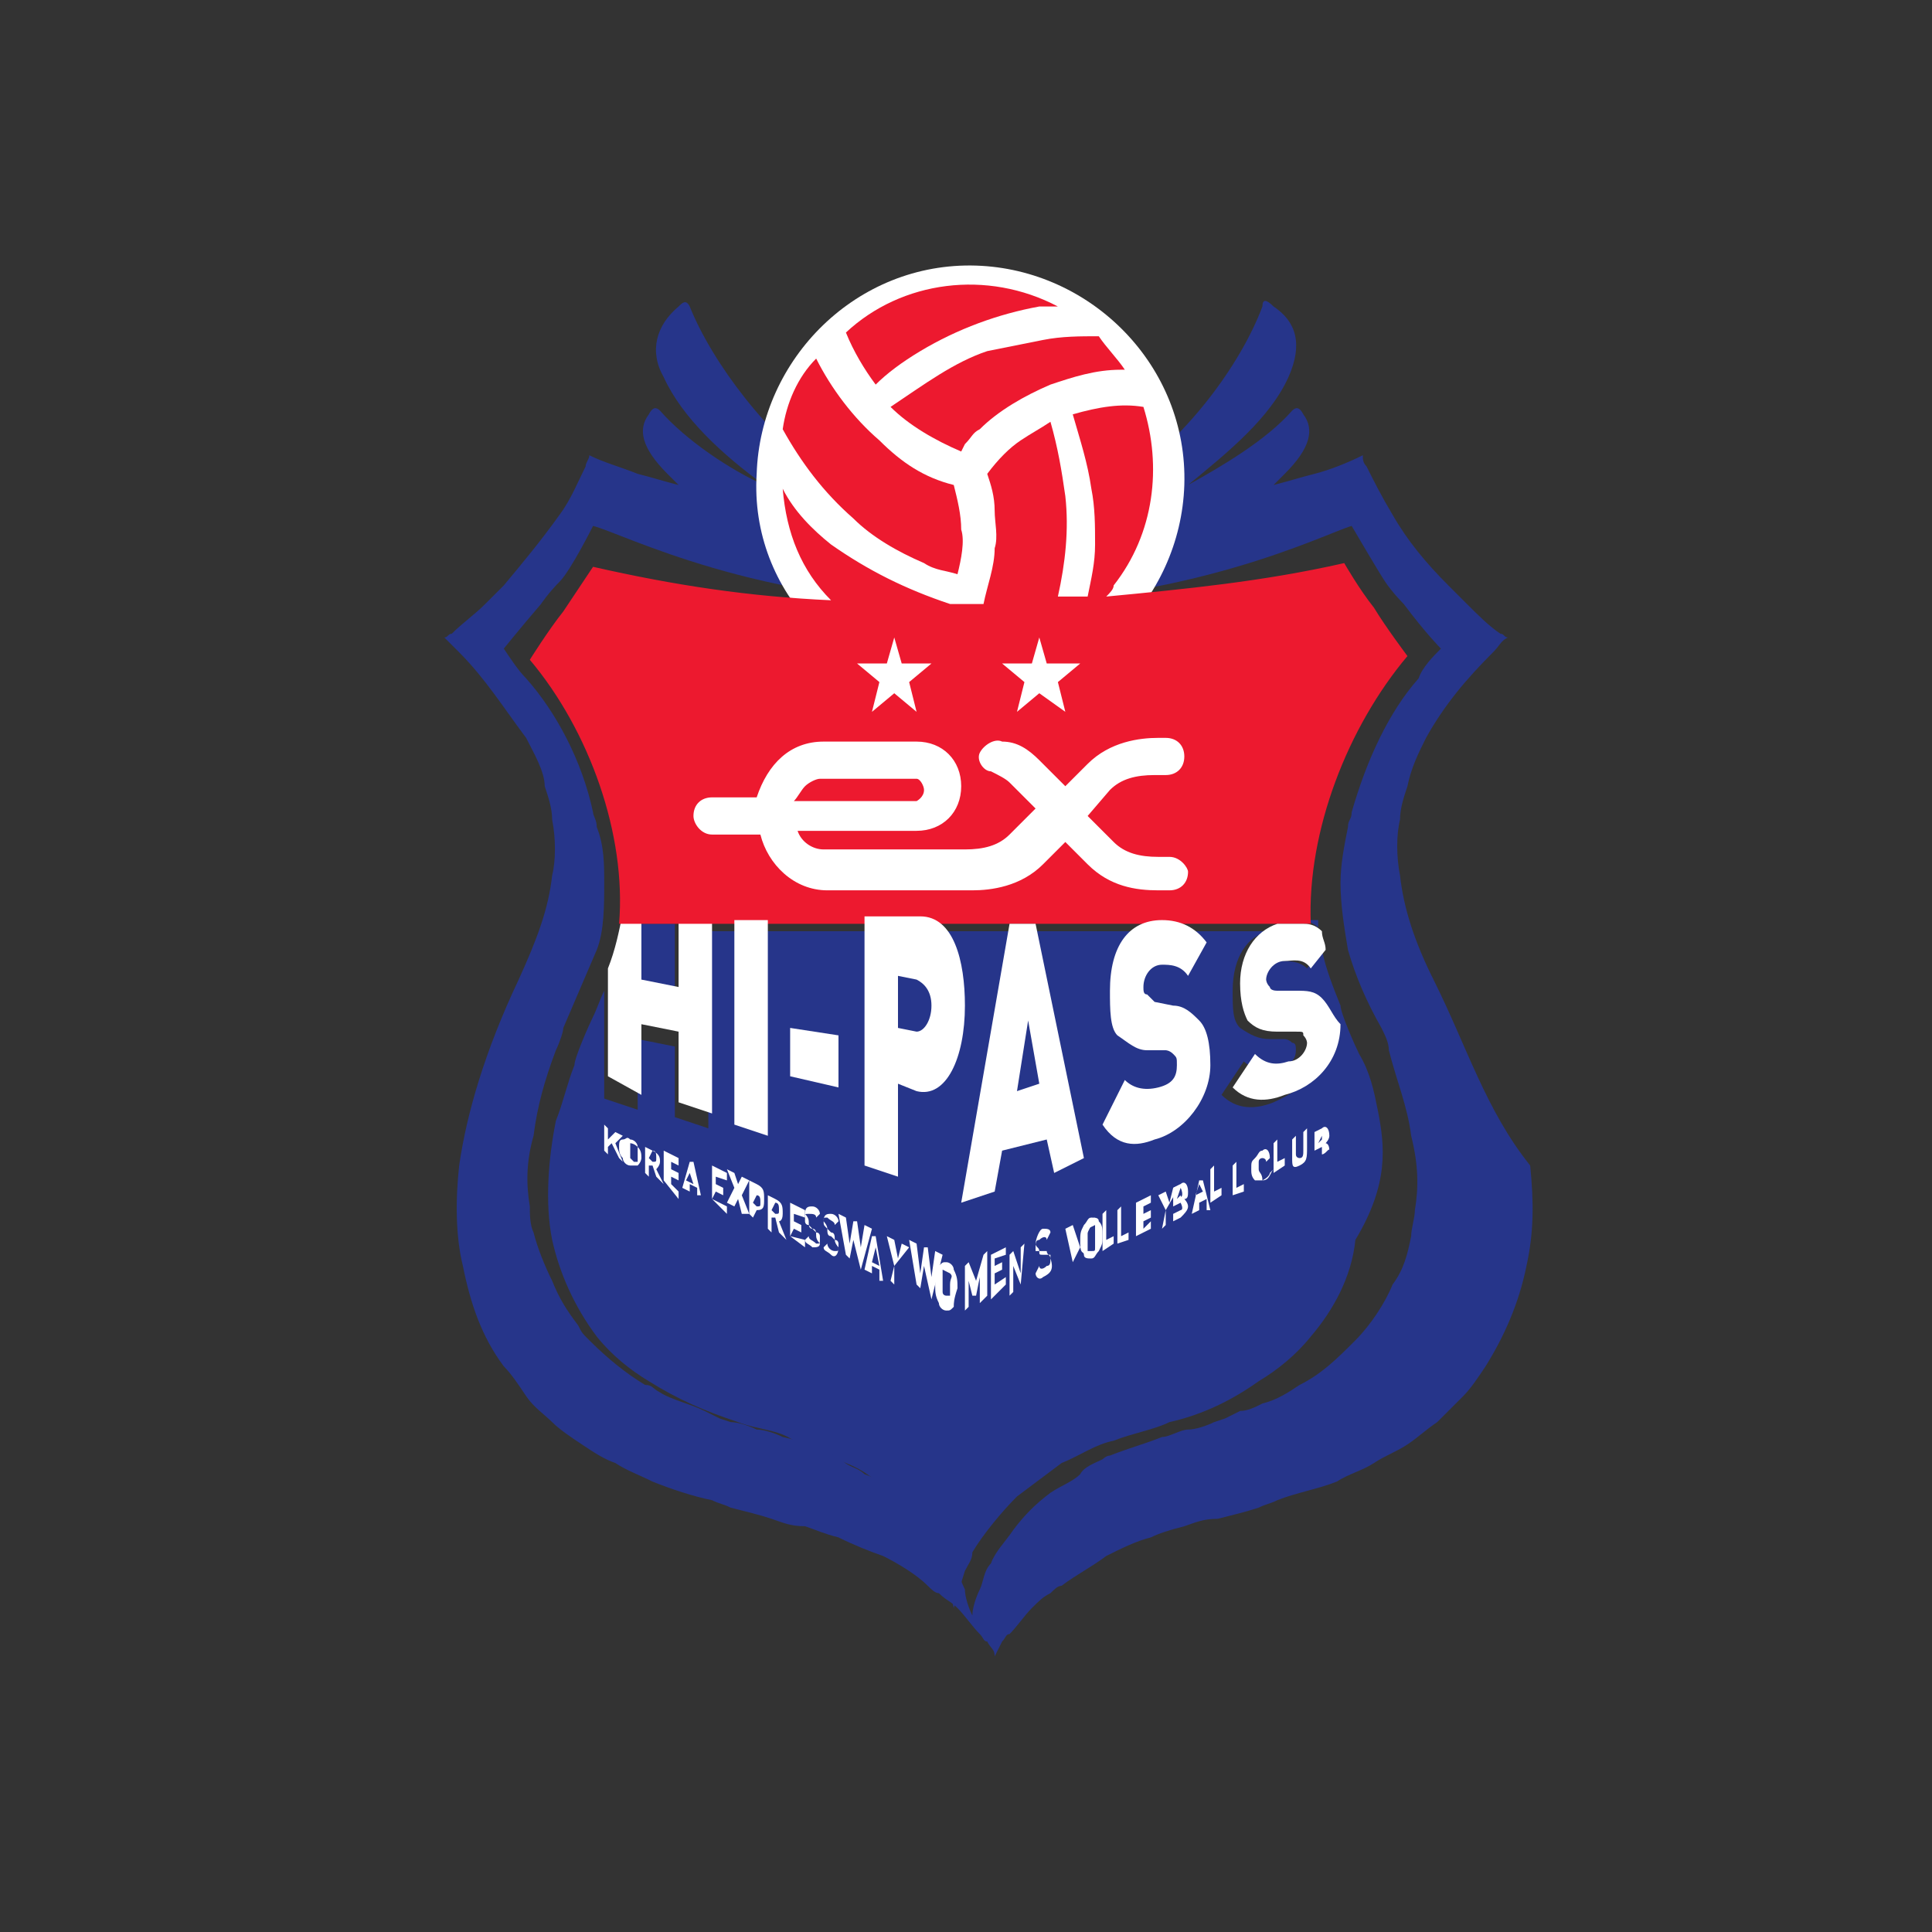 <?xml version="1.0" encoding="utf-8"?>
<!-- Generator: Adobe Illustrator 25.1.0, SVG Export Plug-In . SVG Version: 6.00 Build 0)  -->
<svg version="1.1" id="Layer_1" xmlns="http://www.w3.org/2000/svg" xmlns:xlink="http://www.w3.org/1999/xlink" x="0px" y="0px"
	 viewBox="0 0 250 250" style="enable-background:new 0 0 250 250;" xml:space="preserve">
<rect x="0" y="0" width="250" height="250" fill="#333333" stroke="none"/>
<style type="text/css">
	.st0{fill:#26358A;}
	.st1{fill:#FFFFFF;}
	.st2{fill:#ED192F;}
	.st3{fill:none;}
</style>
<g id="Layer_1_1_">
	<g transform="matrix(4.812 0 0 -4.812 -1774.917 5987.774)">
		<g>
			<path class="st0" d="M405.9,1214.5c-0.1,0.5-0.2,1-0.5,1.5c-0.1,0.2-0.5,1.1-0.5,1.3c-0.2,0.5-0.4,1-0.5,1.5l-0.4-0.5
				c-0.2,0.2-0.5,0.2-0.7,0.2c-0.3,0-0.5-0.2-0.5-0.5c0-0.1,0-0.2,0.1-0.2c0.1-0.1,0.2-0.1,0.2-0.1h0.5c0.3,0,0.5-0.1,0.7-0.2
				c0.2-0.2,0.3-0.5,0.3-0.9c0-0.9-0.6-1.5-1.5-1.9c-0.5-0.2-1-0.2-1.4,0.2l0.6,0.9c0.2-0.2,0.5-0.2,0.9-0.2
				c0.4,0.1,0.5,0.3,0.5,0.5c0,0.1,0,0.2-0.1,0.2c-0.1,0.1-0.2,0.1-0.2,0.1H403c-0.3,0-0.5,0.1-0.8,0.3c-0.2,0.2-0.2,0.5-0.2,1
				c0,0.9,0.4,1.5,1,1.6h-15.1v-5.3l-0.9,0.3v1.9l-1,0.2v-1.9l-0.9,0.3v2.9c-0.1-0.2-0.2-0.5-0.3-0.7c-0.1-0.2-0.5-1.1-0.5-1.3
				c-0.2-0.5-0.3-1-0.5-1.5c-0.2-1-0.3-2.2-0.1-3.2c0.2-0.9,0.6-1.8,1.2-2.6c0.4-0.5,0.9-0.9,1.4-1.2c0.8-0.5,1.5-0.8,2.4-1.1
				c0.5-0.2,1.1-0.2,1.5-0.5c0.5-0.2,1-0.4,1.4-0.6c0.5-0.2,0.9-0.5,1.2-0.9c0.5-0.5,0.9-0.9,1.2-1.5c0.1-0.2,0.2-0.3,0.2-0.5
				c0.2-0.3,0.2-0.6,0.3-1l0,0l0,0c0.1,0.3,0.2,0.7,0.3,1c0.1,0.2,0.2,0.3,0.2,0.5c0.3,0.5,0.8,1.1,1.2,1.5c0.4,0.3,0.8,0.6,1.2,0.9
				c0.5,0.2,0.9,0.5,1.4,0.6c0.5,0.2,1.1,0.3,1.5,0.5c0.9,0.2,1.7,0.6,2.4,1.1c0.5,0.3,1,0.7,1.4,1.2c0.6,0.7,1.1,1.6,1.2,2.6
				C406.2,1212.5,406.1,1213.5,405.9,1214.5"/>
		</g>
		<g>
			<path class="st0" d="M404.3,1219.6h-0.5c0.2,0,0.4-0.1,0.5-0.2C404.3,1219.4,404.3,1219.5,404.3,1219.6"/>
		</g>
		<g>
			<path class="st0" d="M387,1217.6v1.9h-1v-1.8L387,1217.6z"/>
		</g>
		<path class="st1" d="M387,1219.6h0.9l0,0H387z"/>
		<g>
			<path class="st1" d="M386.1,1214.9v1.9l1-0.2v-1.9l0.9-0.3v5.3h-0.9v-1.9l-1,0.2v1.8h-0.5c-0.1-0.5-0.2-1-0.4-1.5v-2.9
				L386.1,1214.9z"/>
		</g>
		<g>
			<path class="st0" d="M406.9,1211.8c0-0.2-0.1-0.5-0.1-0.7c-0.1-0.5-0.2-0.9-0.5-1.3c-0.2-0.5-0.6-1.1-1-1.5
				c-0.5-0.5-0.9-0.9-1.5-1.2c-0.3-0.2-0.6-0.4-1-0.5c-0.2-0.1-0.4-0.2-0.6-0.2c-0.2-0.1-0.2-0.1-0.4-0.2l-0.3-0.1
				c-0.2-0.1-0.5-0.2-0.7-0.2s-0.5-0.2-0.7-0.2c-0.5-0.2-0.9-0.3-1.4-0.5c-0.1,0-0.2-0.1-0.2-0.1c-0.2-0.1-0.5-0.2-0.6-0.4
				c-0.2-0.2-0.5-0.3-0.8-0.5c-0.4-0.3-0.7-0.6-1-1c-0.2-0.3-0.5-0.6-0.6-0.9c-0.2-0.2-0.2-0.5-0.3-0.7c-0.1-0.2-0.2-0.5-0.2-0.7
				l0,0l0,0c-0.1,0.2-0.2,0.5-0.2,0.7c-0.1,0.2-0.2,0.5-0.3,0.7c-0.2,0.3-0.4,0.6-0.6,0.9c-0.3,0.4-0.7,0.7-1,1
				c-0.2,0.2-0.5,0.4-0.8,0.5c-0.2,0.2-0.5,0.2-0.6,0.4c-0.1,0-0.2,0.1-0.2,0.1c-0.5,0.2-0.9,0.4-1.4,0.5c-0.2,0.1-0.5,0.2-0.7,0.2
				c-0.2,0.1-0.5,0.2-0.7,0.2l-0.3,0.1c-0.2,0.1-0.2,0.1-0.4,0.2c-0.4,0.2-0.9,0.3-1.2,0.5c-0.2,0.1-0.2,0.2-0.4,0.2
				c-0.5,0.3-1,0.7-1.5,1.2c-0.2,0.2-0.2,0.2-0.3,0.4c-0.3,0.4-0.5,0.7-0.7,1.2c-0.2,0.4-0.4,0.9-0.5,1.3c-0.1,0.2-0.1,0.5-0.1,0.7
				c-0.1,0.6-0.1,1.2,0.1,1.9c0.1,0.8,0.3,1.5,0.6,2.3c0.1,0.2,0.2,0.5,0.2,0.6c0.3,0.7,0.6,1.4,0.9,2.1c0.2,0.5,0.2,1.2,0.2,1.8
				c0,0.5,0,1-0.2,1.5c0,0.2-0.1,0.3-0.1,0.4c-0.3,1.4-1,2.7-1.8,3.6c-0.2,0.2-0.4,0.5-0.6,0.8c0,0,0.4,0.5,1,1.2l0,0
				c0,0,0.2,0.3,0.5,0.6s0.9,1.5,0.9,1.5l0,0c0.8-0.2,4.4-2.1,10.1-2.1h0.2c5.7,0,9.4,1.9,10.1,2.1l0,0c0,0,0.7-1.2,0.9-1.5
				s0.5-0.6,0.5-0.6l0,0c0.6-0.8,1-1.2,1-1.2c-0.2-0.2-0.5-0.5-0.6-0.8c-0.8-0.9-1.4-2.2-1.8-3.6c0-0.2-0.1-0.2-0.1-0.4
				c-0.1-0.5-0.2-1-0.2-1.5c0-0.6,0.1-1.2,0.2-1.8c0.2-0.7,0.5-1.4,0.9-2.1c0.1-0.2,0.2-0.4,0.2-0.6c0.2-0.8,0.5-1.5,0.6-2.3
				C407,1213,407,1212.4,406.9,1211.8 M407.4,1218c-0.5,1-0.8,1.9-0.9,2.8c-0.1,0.5-0.1,1.1,0,1.5c0,0.3,0.1,0.6,0.2,0.9
				c0.1,0.5,0.3,0.9,0.5,1.3c0.5,0.9,1.1,1.6,1.8,2.3c0.2,0.2,0.2,0.3,0.4,0.4c-0.1,0-0.1,0.1-0.2,0.1c-0.3,0.2-0.6,0.5-0.9,0.8
				c-0.2,0.2-0.3,0.3-0.5,0.5c-0.6,0.6-1.1,1.2-1.5,1.9c-0.3,0.5-0.5,0.9-0.7,1.3c-0.1,0.1-0.1,0.2-0.1,0.3
				c-0.4-0.2-0.9-0.4-1.3-0.5c-0.4-0.1-0.7-0.2-1.1-0.3c0.1,0.1,0.2,0.2,0.3,0.3c0.7,0.7,0.8,1.2,0.5,1.6c-0.1,0.2-0.2,0.2-0.3,0.1
				c-0.7-0.8-1.9-1.5-2.8-2c1.1,0.9,2.2,1.8,2.7,2.9c0.4,0.9,0.2,1.5-0.4,1.9c-0.2,0.2-0.3,0.2-0.3,0c-0.6-1.6-2.1-3.6-3.8-4.7
				c-0.2-0.1-0.2-0.2-0.4-0.2c0,0,0,0,0.1,0c-0.6,0.1-1.3,0.2-1.9,0.5c-0.5,0.2-1,0.4-1.5,0.6c-0.1,0.1-0.2,0.1-0.2,0.2l0,0l0,0
				c-0.1-0.1-0.2-0.1-0.2-0.2c-0.5-0.2-0.9-0.5-1.5-0.6c-0.6-0.2-1.2-0.3-1.9-0.5c0,0,0,0,0.1,0c-0.2,0.1-0.3,0.2-0.4,0.2
				c-1.7,1.2-3.2,3.2-3.8,4.7c-0.1,0.2-0.2,0.1-0.3,0c-0.6-0.5-0.8-1.2-0.4-1.9c0.5-1.1,1.6-2.1,2.7-2.9c-0.9,0.4-2.1,1.2-2.8,2
				c-0.1,0.1-0.2,0.1-0.3-0.1c-0.3-0.4-0.2-0.9,0.5-1.6c0.1-0.1,0.2-0.2,0.3-0.3c-0.4,0.1-0.7,0.2-1.1,0.3c-0.5,0.2-0.9,0.3-1.3,0.5
				c0-0.1-0.1-0.2-0.1-0.3c-0.2-0.4-0.4-0.9-0.7-1.3c-0.5-0.7-1-1.3-1.5-1.9c-0.2-0.2-0.3-0.3-0.5-0.5c-0.3-0.3-0.6-0.5-0.9-0.8
				c-0.1,0-0.1-0.1-0.2-0.1c0.2-0.2,0.2-0.2,0.4-0.4c0.7-0.7,1.2-1.5,1.8-2.3c0.2-0.4,0.5-0.9,0.5-1.3c0.1-0.3,0.2-0.6,0.2-0.9
				c0.1-0.5,0.1-1.1,0-1.5c-0.1-0.9-0.4-1.7-0.9-2.8c-0.9-1.9-1.4-3.6-1.6-5c-0.1-0.9-0.1-1.9,0.1-2.7c0.2-1,0.5-1.9,1.1-2.7
				c0.2-0.2,0.4-0.5,0.6-0.8s0.5-0.5,0.7-0.7s0.5-0.4,0.8-0.6c0.3-0.2,0.6-0.4,0.9-0.5c0.3-0.2,0.6-0.3,1-0.5
				c0.5-0.2,1.1-0.4,1.6-0.5c0.2-0.1,0.3-0.1,0.5-0.2c0.4-0.1,0.8-0.2,1.1-0.3c0.3-0.1,0.5-0.2,0.9-0.2c0.3-0.1,0.5-0.2,0.9-0.3
				c0.4-0.2,0.9-0.4,1.2-0.5c0.4-0.2,0.9-0.5,1.2-0.8c0.1-0.1,0.2-0.2,0.3-0.2c0.2-0.2,0.3-0.2,0.5-0.4c0.2-0.2,0.4-0.5,0.6-0.7
				c0.1-0.1,0.1-0.2,0.2-0.2c0.1-0.2,0.2-0.2,0.2-0.4l0,0l0,0l0,0l0,0l0,0l0,0l0,0l0,0c0.1,0.2,0.1,0.2,0.2,0.4
				c0.1,0.1,0.1,0.2,0.2,0.2c0.2,0.2,0.4,0.5,0.6,0.7c0.2,0.2,0.3,0.3,0.5,0.4c0.1,0.1,0.2,0.2,0.3,0.2c0.4,0.3,0.8,0.5,1.2,0.8
				c0.4,0.2,0.8,0.4,1.2,0.5c0.2,0.1,0.5,0.2,0.9,0.3c0.3,0.1,0.5,0.2,0.9,0.2c0.4,0.1,0.8,0.2,1.1,0.3c0.2,0.1,0.3,0.1,0.5,0.2
				c0.5,0.2,1.1,0.3,1.6,0.5c0.3,0.2,0.7,0.3,1,0.5c0.3,0.2,0.6,0.3,0.9,0.5c0.3,0.2,0.5,0.4,0.8,0.6c0.2,0.2,0.5,0.5,0.7,0.7
				s0.4,0.5,0.6,0.8c0.5,0.8,0.9,1.7,1.1,2.7c0.2,0.9,0.2,1.7,0.1,2.7C408.8,1214.5,408.3,1216.2,407.4,1218"/>
		</g>
		<g>
			<path class="st1" d="M394.8,1225.7c3.2-0.1,5.8,2.5,5.9,5.6c0.1,3.2-2.5,5.8-5.6,5.9c-3.2,0.1-5.8-2.5-5.9-5.6
				C389,1228.4,391.6,1225.8,394.8,1225.7"/>
		</g>
		<g>
			<path class="st2" d="M396.9,1235.2c-0.5-0.1-1-0.2-1.5-0.3c-0.9-0.3-1.7-0.9-2.6-1.5l0,0c0.5-0.5,1.2-0.9,1.9-1.2l0.1,0.2
				c0.2,0.2,0.2,0.3,0.4,0.4c0.5,0.5,1.2,0.9,1.9,1.2c0.6,0.2,1.2,0.4,1.9,0.4h0.1c-0.2,0.3-0.5,0.6-0.7,0.9
				C397.9,1235.3,397.4,1235.3,396.9,1235.2"/>
		</g>
		<g>
			<path class="st2" d="M393.6,1234.9c1,0.6,2.1,1,3.2,1.2c0.2,0,0.4,0,0.5,0c-1.9,1-4.2,0.7-5.7-0.7c0.2-0.5,0.5-1,0.8-1.4
				C392.7,1234.3,393.1,1234.6,393.6,1234.9"/>
		</g>
		<g>
			<path class="st2" d="M391.8,1230.4c0.5-0.5,1.2-0.9,1.9-1.2c0.3-0.2,0.6-0.2,0.9-0.3c0.1,0.4,0.2,0.9,0.1,1.2
				c0,0.4-0.1,0.8-0.2,1.2c-0.8,0.2-1.4,0.6-2,1.2c-0.7,0.6-1.3,1.4-1.7,2.2c-0.5-0.5-0.8-1.2-0.9-1.9
				C390.4,1231.9,391,1231.1,391.8,1230.4"/>
		</g>
		<g>
			<path class="st2" d="M406.7,1226.7c0,0-0.6,0.8-0.9,1.3c-0.4,0.5-0.8,1.2-0.8,1.2c-2.2-0.5-4.3-0.7-6.4-0.9
				c0.1,0.1,0.2,0.2,0.2,0.3c1.1,1.4,1.3,3.2,0.8,4.8c-0.6,0.1-1.2,0-1.9-0.2c0.2-0.7,0.4-1.3,0.5-2c0.1-0.5,0.1-1,0.1-1.5
				c0-0.5-0.1-0.9-0.2-1.4c-0.2,0-0.5,0-0.8,0c0.2,0.9,0.3,1.8,0.2,2.7c-0.1,0.7-0.2,1.3-0.4,2c-0.3-0.2-0.5-0.3-0.8-0.5
				c-0.3-0.2-0.6-0.5-0.9-0.9l0,0l0,0c0.1-0.3,0.2-0.6,0.2-1c0-0.3,0.1-0.7,0-1c0-0.5-0.2-1-0.3-1.5c-0.2,0-0.2,0-0.4,0l0,0
				c-0.2,0-0.3,0-0.5,0c-1.2,0.4-2.2,0.9-3.2,1.6c-0.5,0.4-1,0.9-1.3,1.5c0.1-1.2,0.5-2.2,1.3-3c-2.2,0.1-4.2,0.4-6.4,0.9
				c0,0-0.4-0.6-0.8-1.2c-0.4-0.5-0.9-1.3-0.9-1.3c1.6-1.9,2.6-4.7,2.4-7.1h18.6C404,1222,405.1,1224.8,406.7,1226.7"/>
		</g>
		<g>
			<path class="st1" d="M385.5,1213.2l-0.2,0.4l-0.1-0.1v-0.2l-0.1,0.1v0.7l0.1-0.1v-0.3l0.2,0.2l0.2-0.1l-0.2-0.2l0.2-0.5
				L385.5,1213.2z"/>
		</g>
		<g>
			<path class="st1" d="M386,1213c-0.1,0-0.1,0-0.2,0c-0.1,0-0.2,0.1-0.2,0.2c-0.1,0.1-0.1,0.2-0.1,0.3s0,0.2,0.1,0.2s0.1,0.1,0.2,0
				c0.1,0,0.2-0.1,0.2-0.2c0.1-0.1,0.1-0.2,0.1-0.3C386.1,1213.2,386.1,1213.1,386,1213 M386,1213.5
				C386,1213.5,386,1213.6,386,1213.5c-0.1,0.1-0.2,0.1-0.2,0.1s0-0.1,0-0.2c0-0.2,0-0.2,0-0.2l0.1-0.1h0.1c0,0,0,0.1,0,0.2
				C386,1213.5,386,1213.5,386,1213.5"/>
		</g>
		<g>
			<path class="st1" d="M386.5,1212.7l-0.1,0.3h-0.1v-0.3l-0.1,0.1v0.7l0.2-0.1c0.2-0.1,0.2-0.2,0.2-0.3c0-0.1-0.1-0.2-0.1-0.2
				l0.2-0.4L386.5,1212.7z M386.4,1213.4L386.4,1213.4l-0.1-0.2l0.1-0.1c0.1,0,0.1,0,0.1,0.1
				C386.5,1213.3,386.5,1213.4,386.4,1213.4"/>
		</g>
		<g>
			<path class="st1" d="M386.7,1212.6v0.8l0.4-0.2v-0.2l-0.2,0.1v-0.2l0.2-0.1v-0.2l-0.2,0.1v-0.2l0.2-0.2v-0.2L386.7,1212.6z"/>
		</g>
		<g>
			<path class="st1" d="M387.6,1212.2v0.2l-0.2,0.1v-0.2l-0.2,0.1l0.2,0.7h0.1l0.2-0.9L387.6,1212.2z M387.4,1212.8l-0.1-0.2
				l0.2-0.1L387.4,1212.8z"/>
		</g>
		<g>
			<path class="st1" d="M388,1212.1v0.9l0.4-0.2v-0.2l-0.3,0.1v-0.2l0.2-0.1v-0.2l-0.2,0.1L388,1212.1l0.4-0.2v-0.2L388,1212.1z"/>
		</g>
		<g>
			<path class="st1" d="M388.8,1211.7l-0.1,0.4l-0.1-0.2l-0.2,0.1l0.2,0.4l-0.2,0.5l0.2-0.1l0.1-0.3l0.1,0.2l0.2-0.1l-0.2-0.4
				l0.2-0.5L388.8,1211.7z"/>
		</g>
		<g>
			<path class="st1" d="M389.2,1211.8L389.2,1211.8l-0.1-0.2l-0.1,0.1v0.9l0.2-0.1c0.2-0.1,0.2-0.2,0.2-0.4
				C389.4,1211.9,389.4,1211.8,389.2,1211.8 M389.2,1212.2L389.2,1212.2l-0.1-0.2l0.1-0.1c0.1,0,0.1,0,0.1,0.1
				S389.3,1212.2,389.2,1212.2"/>
		</g>
		<g>
			<path class="st1" d="M389.8,1211.2l-0.1,0.4h-0.1v-0.4l-0.1,0.1v0.9l0.2-0.1c0.2-0.1,0.2-0.2,0.2-0.4c0-0.2-0.1-0.2-0.1-0.2
				l0.2-0.5L389.8,1211.2z M389.7,1212L389.7,1212l-0.1-0.2l0.1-0.1c0.1,0,0.1,0,0.1,0.1C389.8,1211.9,389.8,1212,389.7,1212"/>
		</g>
		<g>
			<path class="st1" d="M390.1,1211.1v0.9l0.4-0.2v-0.2l-0.3,0.1v-0.2l0.2-0.1v-0.2l-0.2,0.1L390.1,1211.1l0.4-0.1v-0.2
				L390.1,1211.1z"/>
		</g>
		<g>
			<path class="st1" d="M390.7,1210.8c-0.1,0.1-0.2,0.1-0.2,0.2l0.1,0.1c0-0.1,0.1-0.1,0.2-0.2c0.1,0,0.1,0,0.1,0.1v0.1
				c0,0,0,0.1-0.1,0.1l-0.1,0.1c-0.1,0-0.1,0.1-0.1,0.2c0,0.1-0.1,0.2-0.1,0.2c0,0.2,0.1,0.2,0.2,0.2c0.1,0,0.2-0.1,0.2-0.2
				l-0.1-0.1c0,0.1-0.1,0.1-0.2,0.1c-0.1,0-0.1,0-0.1-0.1v-0.1c0,0,0-0.1,0.1-0.1l0.1-0.1c0.1,0,0.1-0.1,0.1-0.2s0.1-0.2,0.1-0.2
				C390.9,1210.8,390.8,1210.8,390.7,1210.8"/>
		</g>
		<g>
			<path class="st1" d="M391.2,1210.6c-0.1,0.1-0.2,0.1-0.2,0.2l0.1,0.1c0-0.1,0.1-0.2,0.2-0.2s0.1,0,0.1,0.1v0.1c0,0,0,0.1-0.1,0.1
				l-0.1,0.1c-0.1,0-0.1,0.1-0.1,0.2c0,0.1-0.1,0.2-0.1,0.2c0,0.2,0.1,0.2,0.2,0.2c0.1,0,0.2-0.1,0.2-0.2l-0.1-0.1
				c0,0.1-0.1,0.1-0.2,0.2c-0.1,0-0.1,0-0.1-0.1s0-0.1,0.1-0.2l0.1-0.1c0.1,0,0.1-0.1,0.1-0.2c0-0.1,0.1-0.2,0.1-0.2
				C391.4,1210.6,391.3,1210.5,391.2,1210.6"/>
		</g>
		<g>
			<path class="st1" d="M392,1210.2L392,1210.2l-0.2,0.8l-0.1-0.5l-0.1,0.1l-0.2,1.1l0.2-0.1l0.1-0.7l0.1,0.6h0.1l0.1-0.7l0.1,0.6
				l0.2-0.1L392,1210.2z"/>
		</g>
		<g>
			<path class="st1" d="M392.5,1210v0.2l-0.2,0.1v-0.2l-0.2,0.1l0.2,0.9h0.1l0.2-1.2H392.5z M392.4,1210.8l-0.1-0.4l0.2-0.1
				L392.4,1210.8z"/>
		</g>
		<g>
			<path class="st1" d="M392.9,1210.3v-0.5l-0.1,0.1L392.9,1210.3l-0.2,0.8l0.2-0.1l0.1-0.5l0.1,0.4l0.2-0.1L392.9,1210.3z"/>
		</g>
		<g>
			<path class="st1" d="M393.9,1209.4L393.9,1209.4l-0.2,0.9l-0.1-0.6l-0.1,0.1l-0.2,1.2l0.2-0.1l0.1-0.8l0.1,0.7h0.1l0.1-0.8
				l0.1,0.7l0.2-0.1L393.9,1209.4z"/>
		</g>
		<g>
			<path class="st1" d="M394.5,1209.2c-0.1-0.1-0.1-0.1-0.2-0.1c-0.1,0-0.2,0.1-0.2,0.2c-0.1,0.2-0.1,0.3-0.1,0.5
				c0,0.2,0,0.3,0.1,0.5c0.1,0.1,0.1,0.1,0.2,0.1c0.1,0,0.2-0.1,0.2-0.2c0.1-0.2,0.1-0.3,0.1-0.5
				C394.5,1209.4,394.5,1209.3,394.5,1209.2 M394.4,1210.1C394.4,1210.1,394.3,1210.1,394.4,1210.1l-0.2,0.1c0-0.1,0-0.1,0-0.3
				c0-0.2,0-0.3,0-0.3c0-0.1,0.1-0.1,0.1-0.1h0.1c0,0.1,0,0.1,0,0.3S394.5,1210,394.4,1210.1"/>
		</g>
		<g>
			<path class="st1" d="M398,1210.6c0-0.1,0.1-0.1,0.2-0.1s0.1,0.1,0.2,0.2c0.1,0.2,0.1,0.2,0.1,0.4c0,0.2,0,0.3-0.1,0.4
				c0,0.1-0.1,0.1-0.2,0.1s-0.1-0.1-0.2-0.2c-0.1-0.2-0.1-0.2-0.1-0.5S398,1210.7,398,1210.6 M398.1,1211.3
				C398.1,1211.3,398.1,1211.4,398.1,1211.3l0.2,0.1c0,0,0-0.1,0-0.3s0-0.2,0-0.3c0-0.1,0-0.1-0.1-0.1h-0.1c0,0,0,0.1,0,0.3
				S398.1,1211.2,398.1,1211.3"/>
		</g>
		<g>
			<path class="st1" d="M395.2,1209.3v0.7l-0.1-0.5h-0.1l-0.1,0.4v-0.7l-0.1-0.1v1.2l0.1,0.1l0.2-0.5l0.2,0.7l0.1,0.1v-1.2
				L395.2,1209.3z"/>
		</g>
		<g>
			<path class="st1" d="M395.5,1209.4v1.2l0.4,0.2v-0.2l-0.3-0.1v-0.2l0.2,0.1v-0.2l-0.2-0.1v-0.3l0.3,0.2v-0.2L395.5,1209.4z"/>
		</g>
		<g>
			<path class="st1" d="M396.3,1209.8l-0.2,0.5v-0.7l-0.1-0.1v1.1l0.1,0.1l0.2-0.6v0.7l0.1,0.1L396.3,1209.8L396.3,1209.8z"/>
		</g>
		<g>
			<path class="st1" d="M396.5,1210.9v-0.3V1210.9L396.5,1210.9L396.5,1210.9z"/>
		</g>
		<g>
			<path class="st1" d="M396.9,1210c-0.1-0.1-0.2,0-0.2,0.1l0.1,0.2c0-0.1,0.1-0.1,0.2,0c0.1,0,0.1,0.1,0.1,0.2v0.1c0,0,0,0-0.1,0
				h-0.1c-0.1,0-0.1,0-0.1,0.1c0,0.1-0.1,0.1-0.1,0.2s0.1,0.4,0.2,0.4c0.1,0,0.2,0,0.2-0.1l-0.1-0.2c0,0.1-0.1,0.1-0.2,0
				c-0.1,0-0.1-0.1-0.1-0.2v-0.1c0,0,0,0,0.1,0h0.1c0.1,0,0.1,0,0.1,0c0-0.1,0.1-0.1,0.1-0.2C397.2,1210.2,397.1,1210.1,396.9,1210"
				/>
		</g>
		<g>
			<path class="st1" d="M397.7,1210.4L397.7,1210.4l-0.2,0.9l0.2,0.1l0.2-0.6l0.2,0.7l0.2,0.1L397.7,1210.4z"/>
		</g>
		<g>
			<path class="st1" d="M398.5,1210.7v1l0.1,0.1v-0.8l0.2,0.1v-0.2L398.5,1210.7z"/>
		</g>
		<g>
			<path class="st1" d="M398.9,1210.9v0.9l0.1,0.1v-0.8l0.2,0.1v-0.2L398.9,1210.9z"/>
		</g>
		<g>
			<path class="st1" d="M399.4,1211.1v0.9l0.4,0.2v-0.2l-0.2-0.1v-0.2l0.2,0.1v-0.2l-0.2-0.1v-0.2l0.2,0.2v-0.2L399.4,1211.1z"/>
		</g>
		<g>
			<path class="st1" d="M400.2,1211.8v-0.4l-0.1-0.1L400.2,1211.8l-0.2,0.4l0.2,0.1l0.1-0.3l0.1,0.4l0.2,0.1L400.2,1211.8z"/>
		</g>
		<g>
			<path class="st1" d="M400.6,1211.6l-0.2-0.1v0.9l0.2,0.1c0.1,0.1,0.2,0,0.2-0.2c0-0.1,0-0.2-0.1-0.2c0,0,0.1-0.1,0.1-0.2
				C400.8,1211.8,400.7,1211.7,400.6,1211.6 M400.6,1212.4L400.6,1212.4l-0.1-0.3l0.1,0.1C400.6,1212.1,400.7,1212.2,400.6,1212.4
				C400.7,1212.3,400.6,1212.4,400.6,1212.4 M400.6,1212l-0.2-0.1v-0.2l0.2,0.1C400.6,1211.8,400.7,1211.8,400.6,1212
				C400.7,1212,400.6,1212,400.6,1212"/>
		</g>
		<g>
			<path class="st1" d="M401.3,1211.9v0.2l-0.2-0.1v-0.2l-0.2-0.1l0.2,0.9h0.1l0.2-0.8H401.3z M401.1,1212.5l-0.1-0.3l0.2,0.1
				L401.1,1212.5z"/>
		</g>
		<g>
			<path class="st1" d="M401.4,1212v0.9l0.1,0.1v-0.7l0.2,0.1v-0.2L401.4,1212z"/>
		</g>
		<g>
			<path class="st1" d="M402,1212.2v0.8l0.1,0.1v-0.7l0.2,0.1v-0.2L402,1212.2z"/>
		</g>
		<g>
			<path class="st1" d="M402.8,1212.6c-0.1,0-0.2,0-0.2,0c-0.1,0.1-0.1,0.2-0.1,0.3c0,0.2,0,0.2,0.1,0.3c0.1,0.1,0.1,0.2,0.2,0.2
				c0.1,0.1,0.2,0,0.2-0.2l-0.1-0.1c0,0.1-0.1,0.1-0.1,0.1s-0.1,0-0.1-0.1c0-0.1,0-0.1,0-0.2S402.8,1212.8,402.8,1212.6
				L402.8,1212.6c0.2,0.1,0.2,0.2,0.2,0.2l0.1,0.1C403,1212.8,403,1212.6,402.8,1212.6"/>
		</g>
		<g>
			<path class="st1" d="M403.1,1212.8v0.8l0.1,0.1v-0.6l0.2,0.1v-0.2L403.1,1212.8z"/>
		</g>
		<g>
			<path class="st1" d="M403.8,1213c-0.2-0.1-0.2,0-0.2,0.2v0.5l0.1,0.1v-0.5c0-0.1,0.1-0.1,0.1-0.1c0.1,0,0.1,0.1,0.1,0.2v0.5
				l0.1,0.1v-0.5C404,1213.2,404,1213.1,403.8,1213"/>
		</g>
		<g>
			<path class="st1" d="M404.4,1213.3l-0.2-0.1v0.7l0.2,0.1c0.1,0.1,0.2,0,0.2-0.2c0-0.1-0.1-0.2-0.1-0.2s0.1,0,0.1-0.2
				C404.6,1213.5,404.5,1213.3,404.4,1213.3 M404.4,1213.8L404.4,1213.8l-0.1-0.2l0.1,0.1C404.4,1213.7,404.4,1213.8,404.4,1213.8
				C404.4,1213.8,404.4,1213.8,404.4,1213.8 M404.4,1213.5l-0.2-0.1v-0.2l0.2,0.1C404.4,1213.4,404.4,1213.5,404.4,1213.5
				C404.4,1213.5,404.4,1213.6,404.4,1213.5"/>
		</g>
		<g>
			<path class="st1" d="M400.3,1221.3H400c-0.5,0-0.9,0.1-1.2,0.4l-0.7,0.7l0.6,0.7c0.3,0.3,0.7,0.4,1.2,0.4h0.3
				c0.3,0,0.5,0.2,0.5,0.5s-0.2,0.5-0.5,0.5H400c-0.5,0-1.3-0.1-1.9-0.7l-0.6-0.6l-0.7,0.7c-0.3,0.3-0.6,0.5-1,0.5
				c-0.2,0.1-0.5-0.1-0.6-0.3c-0.1-0.2,0.1-0.5,0.3-0.5c0.2-0.1,0.4-0.2,0.5-0.3l0.7-0.7l-0.7-0.7c-0.3-0.3-0.7-0.4-1.2-0.4H391
				c-0.3,0-0.6,0.2-0.7,0.5h3.2c0.7,0,1.2,0.5,1.2,1.2c0,0.7-0.5,1.2-1.2,1.2H391c-0.9,0-1.5-0.6-1.8-1.5H388
				c-0.3,0-0.5-0.2-0.5-0.5c0-0.2,0.2-0.5,0.5-0.5h1.3c0.2-0.8,0.9-1.5,1.8-1.5h3.9c0.5,0,1.3,0.1,1.9,0.7l0.6,0.6l0,0l0,0l0.6-0.6
				c0.6-0.6,1.3-0.7,1.9-0.7h0.3c0.3,0,0.5,0.2,0.5,0.5C400.8,1221,400.6,1221.3,400.3,1221.3z M390.5,1223.2
				c0.1,0.1,0.3,0.2,0.4,0.2h2.6c0.1,0,0.2-0.2,0.2-0.3c0-0.2-0.2-0.3-0.2-0.3h-3.3C390.3,1222.9,390.4,1223.1,390.5,1223.2z"/>
		</g>
		<g>
			<path class="st1" d="M388.6,1214.1v5.5h0.9v-5.8L388.6,1214.1z"/>
		</g>
		<g>
			<path class="st1" d="M390.1,1215.4v1.3l1.3-0.2v-1.4L390.1,1215.4z"/>
		</g>
		<g>
			<path class="st1" d="M393.5,1215l-0.5,0.2v-2.5l-0.9,0.3v6.7h1.5c0.9,0,1.2-1.2,1.2-2.4C394.8,1215.9,394.3,1214.8,393.5,1215
				 M393.5,1218l-0.5,0.1v-1.4l0.5-0.1c0.2,0,0.4,0.3,0.4,0.7S393.7,1217.9,393.5,1218"/>
		</g>
		<g>
			<path class="st1" d="M397.2,1212.8l-0.2,0.9l-1.2-0.3l-0.2-1.1l-0.9-0.3l1.3,7.5h0.7l1.3-6.3L397.2,1212.8z M396.5,1216.9
				l-0.3-1.9l0.6,0.2L396.5,1216.9z"/>
		</g>
		<g>
			<path class="st1" d="M399.9,1213.7c-0.5-0.2-1-0.2-1.4,0.4l0.6,1.2c0.2-0.2,0.5-0.3,0.9-0.2c0.4,0.1,0.5,0.3,0.5,0.6
				c0,0.2,0,0.2-0.1,0.3c-0.1,0.1-0.2,0.1-0.2,0.1h-0.5c-0.3,0-0.5,0.2-0.8,0.4c-0.2,0.2-0.2,0.7-0.2,1.2c0,1.2,0.5,1.9,1.4,1.9
				c0.5,0,0.9-0.2,1.2-0.6l-0.5-0.9c-0.2,0.3-0.5,0.3-0.7,0.3c-0.3,0-0.5-0.3-0.5-0.6c0-0.1,0-0.2,0.1-0.2c0.1-0.1,0.2-0.2,0.2-0.2
				l0.5-0.1c0.3,0,0.5-0.2,0.7-0.4c0.2-0.2,0.3-0.6,0.3-1.2C401.4,1214.8,400.7,1213.9,399.9,1213.7"/>
		</g>
		<g>
			<path class="st1" d="M397.9,1226.5l-0.6-0.5l0.2-0.8l-0.7,0.5l-0.6-0.5l0.2,0.8l-0.6,0.5h0.8l0.2,0.7l0.2-0.7H397.9z"/>
		</g>
		<g>
			<path class="st1" d="M393.9,1226.5l-0.6-0.5l0.2-0.8l-0.6,0.5l-0.6-0.5l0.2,0.8l-0.6,0.5h0.8l0.2,0.7l0.2-0.7H393.9z"/>
		</g>
		<g>
			<path class="st1" d="M404.4,1217.5c-0.2,0.2-0.4,0.2-0.7,0.2h-0.5c-0.2,0-0.2,0.1-0.2,0.1c-0.1,0.1-0.1,0.2-0.1,0.2
				c0,0.2,0.2,0.5,0.5,0.5c0.2,0,0.5,0.1,0.7-0.2l0.4,0.5c0,0.2-0.1,0.3-0.1,0.5c-0.2,0.2-0.4,0.2-0.5,0.2c-0.2,0-0.3,0-0.4,0
				s-0.2,0-0.3,0c-0.6-0.2-1-0.8-1-1.6c0-0.5,0.1-0.8,0.2-1c0.2-0.2,0.4-0.3,0.8-0.3h0.5c0.2,0,0.2,0,0.2-0.1
				c0.1-0.1,0.1-0.2,0.1-0.2c0-0.2-0.2-0.5-0.5-0.5c-0.3-0.1-0.6-0.1-0.9,0.2l-0.6-0.9c0.4-0.4,0.9-0.4,1.4-0.2
				c0.8,0.2,1.5,0.9,1.5,1.9C404.7,1217,404.6,1217.3,404.4,1217.5"/>
		</g>
	</g>
</g>
<g id="레이어_1">
	<rect x="8" y="8" class="st3" width="234" height="234"/>
</g>
<rect x="8" y="34.8" class="st3" width="234" height="180.4"/>
</svg>
